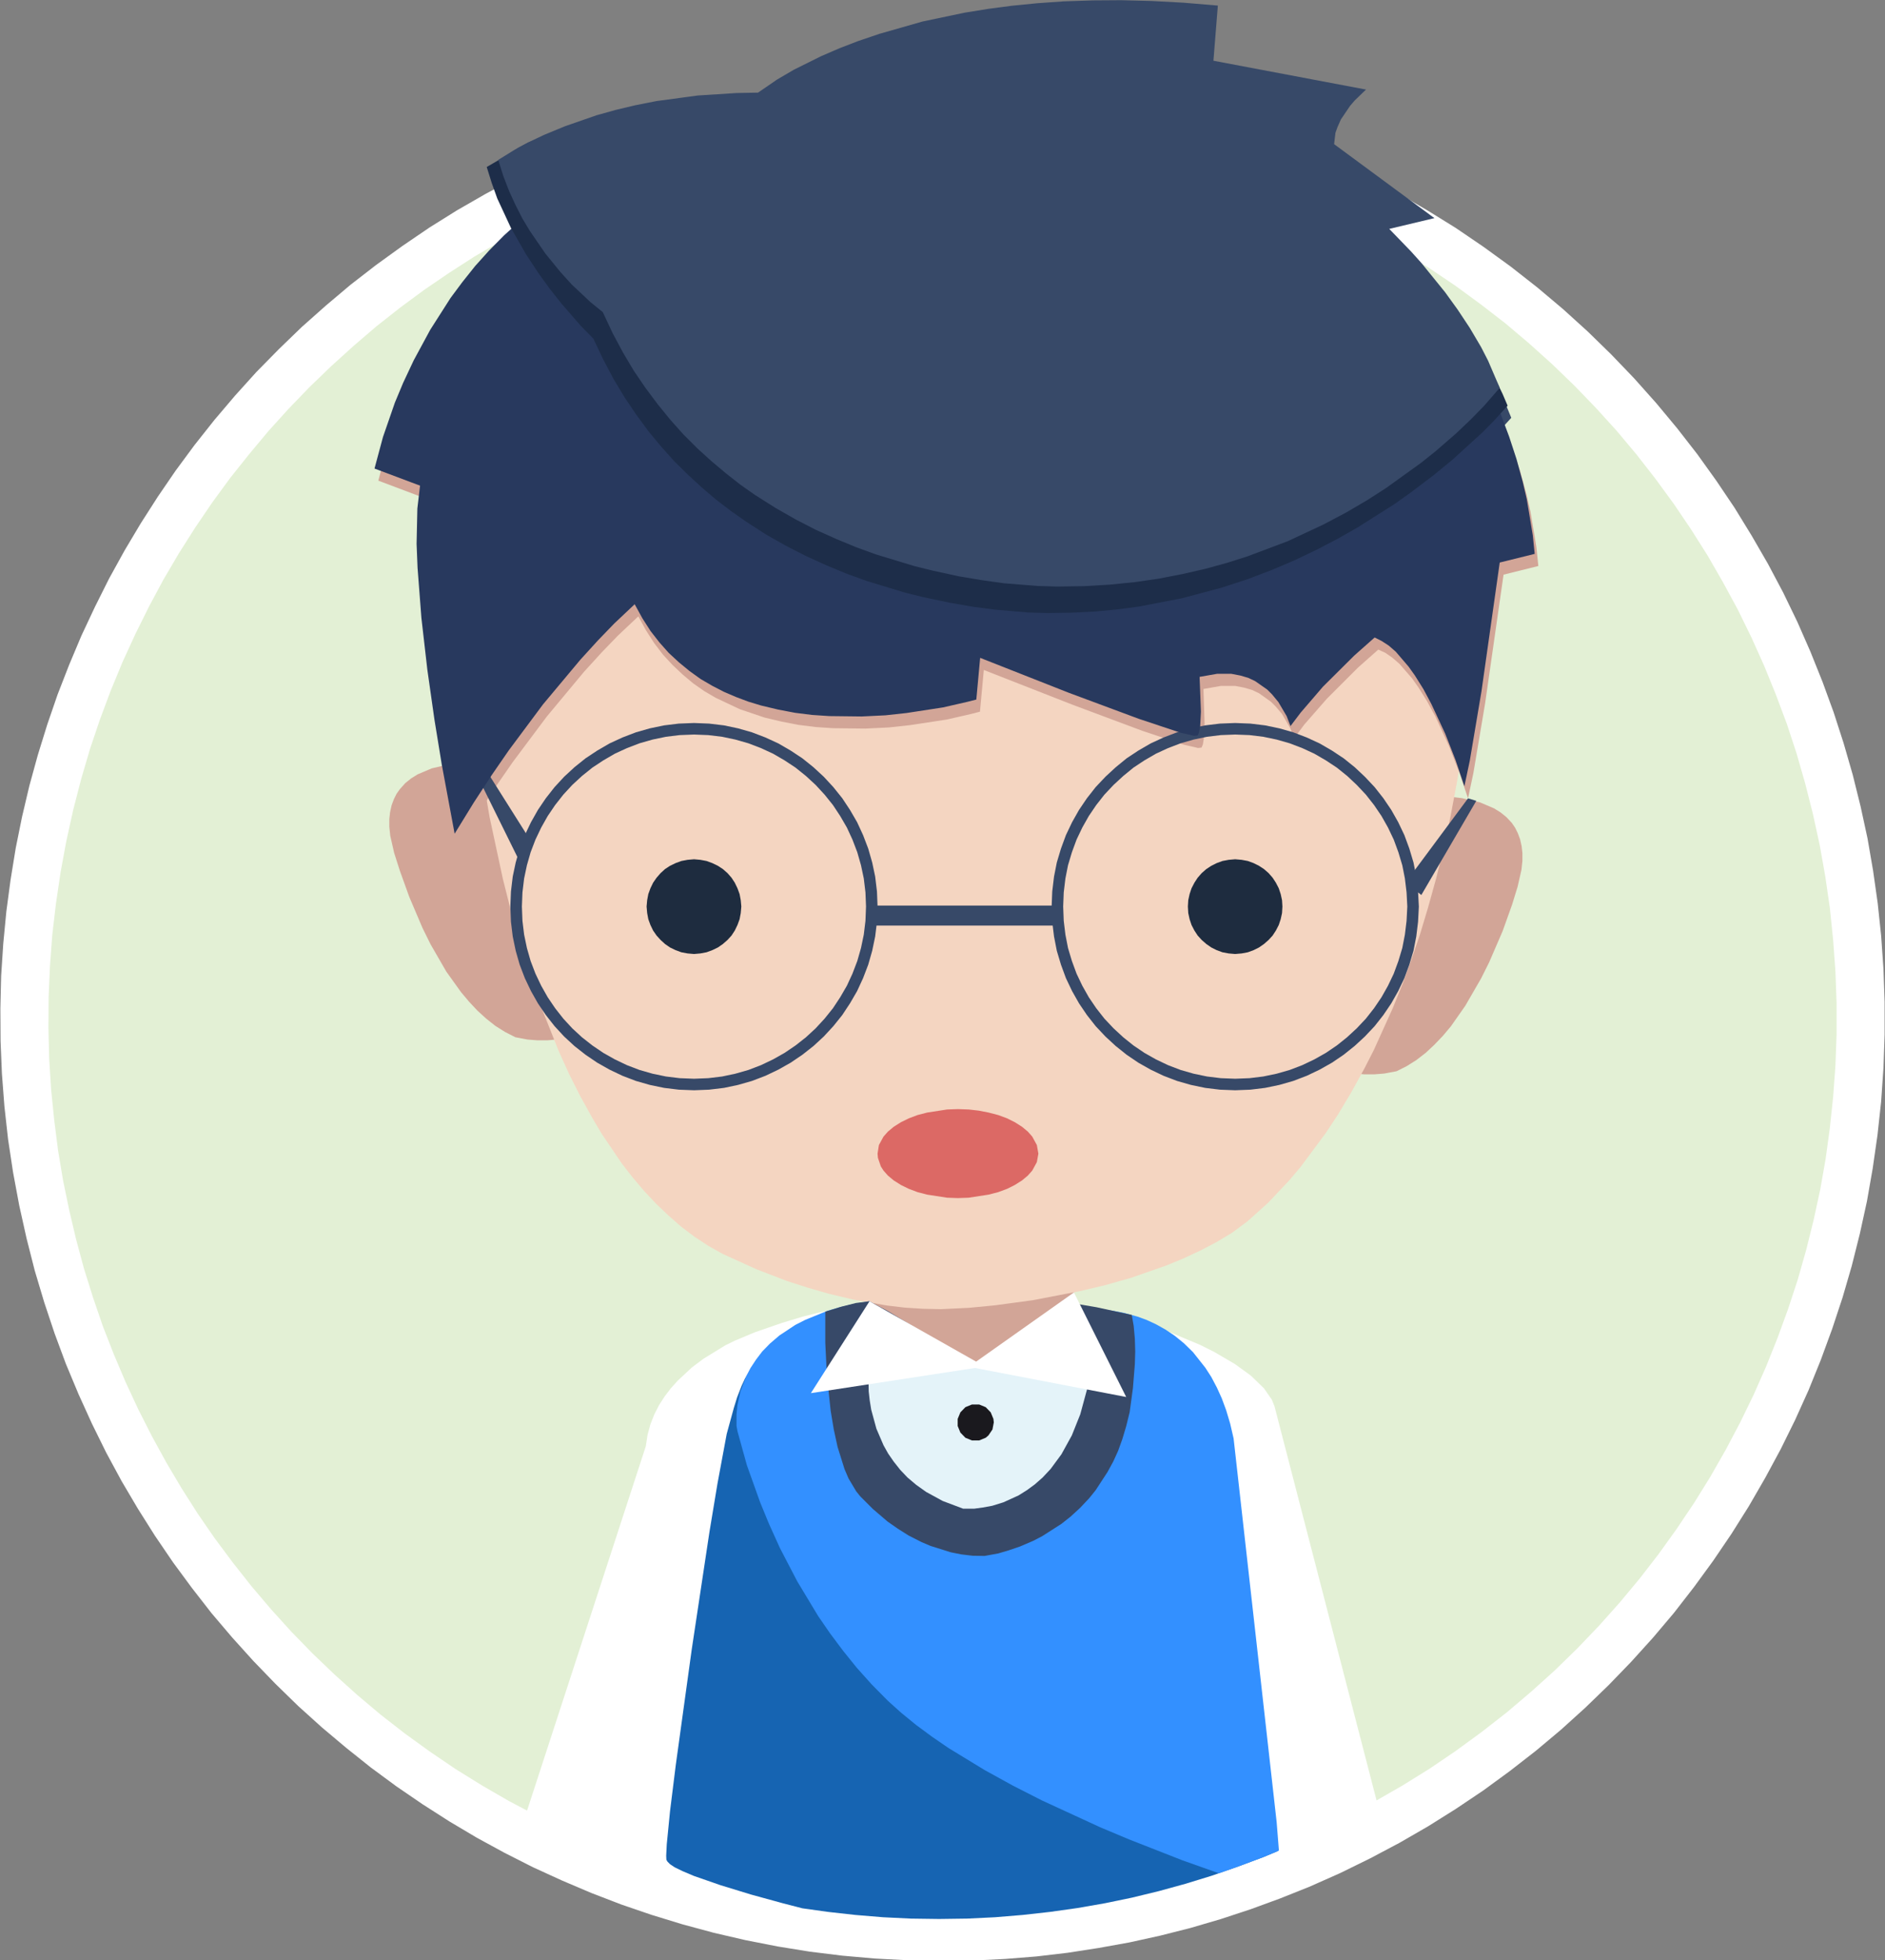 <svg xmlns="http://www.w3.org/2000/svg" width="981" height="1020"><rect width="100%" height="100%" fill="#808080" stroke="none"/><defs><clipPath id="a"><path d="m947.2 540-.3 14.6-.6 14.5-1.2 14.5-1.6 14.3-2 14.3-2.5 14.2-3 14.1-3.3 13.9-3.8 13.8-4.2 13.7-4.7 13.6-5 13.3-5.5 13.2-5.9 13.1-6.3 12.9-6.7 12.6-7.1 12.5-7.5 12.2-7.8 12-8.3 11.9-8.7 11.5-9 11.2-9.4 11.1-9.7 10.7-10.2 10.5-10.5 10.2-10.8 9.8-11 9.3-11.2 9.1-11.6 8.6-11.8 8.3-12 7.9-12.2 7.4-12.5 7.1-12.7 6.7-12.8 6.3-13.1 5.9-13.2 5.5-13.4 5-13.5 4.7-13.7 4.2-13.8 3.8-14 3.4-14 2.9-14.3 2.5-14.2 2-14.3 1.6-14.5 1.2-14.5.7-14.6.2-14.6-.2-14.5-.7-14.5-1.2-14.3-1.6-14.3-2-14.2-2.5-14.1-2.9-13.9-3.4-13.8-3.8-13.7-4.2-13.6-4.7-13.3-5-13.2-5.5-13.1-5.9-12.9-6.3-12.6-6.7-12.5-7.1-12.2-7.4-12-7.9-11.9-8.3-11.5-8.6-11.2-9.1-11.1-9.3-10.7-9.8-10.5-10.2-10.2-10.5-9.8-10.7-9.3-11.1-9.1-11.2-8.6-11.5-8.3-11.9-7.9-12-7.4-12.2-7.1-12.5-6.7-12.6-6.3-12.9-5.9-13.1-5.5-13.2-5-13.3-4.7-13.6-4.2-13.7-3.8-13.8-3.4-13.9-2.9-14.1-2.5-14.2-2-14.3-1.6-14.3-1.2-14.5-.7-14.5-.2-14.6.2-14.6.7-14.5 1.2-14.4 1.6-14.4 2-14.2 2.5-14.3 2.9-14 3.4-14 3.8-13.8 4.2-13.7 4.7-13.5 5-13.4 5.5-13.2 5.9-13.1 6.3-12.8 6.7-12.7 7.1-12.5 7.4-12.2 7.9-12 8.3-11.8 8.6-11.6 9.1-11.2 9.3-11 9.8-10.8 10.2-10.5 10.5-10.2 10.7-9.7 11.1-9.4 11.2-9 11.5-8.7 11.9-8.3 12-7.8 12.2-7.5 12.5-7.1 12.6-6.7 12.9-6.3 13.1-5.9 13.2-5.5 13.3-5 13.6-4.7 13.7-4.2 13.8-3.8 13.9-3.3 14.1-3 14.2-2.5 14.3-2 14.3-1.6 14.5-1.2 14.5-.6 14.6-.3 14.6.3 14.5.6 14.5 1.2 14.3 1.6 14.2 2 14.3 2.5 14 3 14 3.3 13.8 3.8 13.7 4.2 13.5 4.7 13.4 5 13.2 5.5 13.1 5.9 12.8 6.3 12.7 6.7 12.5 7.1 12.2 7.5 12 7.8 11.8 8.3 11.6 8.7 11.2 9 11 9.4 10.8 9.7 10.5 10.2 10.2 10.5 9.7 10.8 9.4 11 9 11.2 8.7 11.6 8.3 11.8 7.8 12 7.5 12.2 7.1 12.5 6.7 12.7 6.3 12.8 5.9 13.1 5.5 13.2 5 13.4 4.7 13.5 4.2 13.7 3.8 13.8 3.3 14 3 14 2.5 14.3 2 14.2 1.6 14.4 1.2 14.4.6 14.5z"/></clipPath></defs><path fill="#e3f0d5" d="m968.2 530-.2 15.2-.7 15.1-1.2 15-1.7 15-2.1 14.9-2.6 14.8-3.1 14.6-3.5 14.6-3.9 14.4-4.4 14.2-4.9 14.2-5.2 13.9-5.7 13.8-6.2 13.6-6.6 13.4-6.9 13.2-7.4 13-7.8 12.7-8.2 12.5-8.7 12.4-9 12-9.4 11.7-9.7 11.5-10.2 11.2-10.6 10.9-11 10.6-11.2 10.2-11.5 9.8-11.7 9.4-12 9-12.3 8.6-12.6 8.3-12.7 7.8-13 7.3-13.2 7-13.4 6.6-13.6 6.1-13.8 5.7-13.9 5.3-14.1 4.8-14.3 4.4-14.4 4-14.5 3.5-14.7 3-14.8 2.6-14.9 2.2-14.9 1.6-15.1 1.2-15.1.8-15.2.2-15.3-.2-15.1-.8-15-1.2-15-1.6-14.8-2.2-14.8-2.6-14.7-3-14.5-3.5-14.4-4-14.3-4.4-14.1-4.8-14-5.3-13.7-5.7-13.6-6.1-13.5-6.6-13.2-7-12.9-7.3-12.8-7.8-12.5-8.3-12.3-8.6-12-9-11.8-9.4-11.5-9.8-11.2-10.2-10.9-10.6-10.6-10.9-10.2-11.2-9.8-11.5-9.4-11.7-9-12-8.6-12.4-8.2-12.5-7.8-12.7-7.4-13-7-13.2-6.6-13.4-6.1-13.6-5.7-13.8-5.3-13.9-4.8-14.2-4.4-14.2-4-14.4-3.5-14.6-3-14.6-2.6-14.8-2.1-14.9-1.7-15-1.2-15-.7-15.1-.3-15.2.3-15.3.7-15.1 1.2-15 1.7-15 2.1-14.9 2.6-14.8 3-14.6 3.5-14.6 4-14.4 4.4-14.2 4.8-14.2 5.3-13.9 5.7-13.8 6.1-13.6 6.6-13.4 7-13.2 7.4-13 7.8-12.7 8.2-12.5 8.6-12.4 9-12 9.4-11.7 9.8-11.5 10.2-11.2 10.6-10.9 10.9-10.6 11.2-10.2 11.5-9.8 11.8-9.4 12-9 12.3-8.6 12.5-8.3 12.8-7.8 12.9-7.3 13.2-7 13.5-6.6 13.6-6.1 13.7-5.7 14-5.3 14.1-4.8 14.3-4.4 14.4-4 14.5-3.5 14.7-3 14.8-2.6 14.8-2.2 15-1.6 15-1.2 15.1-.8 15.3-.2 15.2.2 15.1.8 15.1 1.2 14.9 1.6 14.9 2.2 14.8 2.6 14.7 3 14.5 3.5 14.4 4 14.3 4.4 14.1 4.8 13.9 5.3 13.8 5.7 13.6 6.1 13.4 6.6 13.2 7 13 7.3 12.7 7.8 12.6 8.3 12.3 8.6 12 9 11.7 9.4 11.5 9.8 11.2 10.2 11 10.6 10.6 10.9 10.2 11.2 9.7 11.5 9.4 11.7 9 12 8.7 12.4 8.2 12.5 7.8 12.7 7.4 13 7 13.2 6.5 13.4 6.2 13.6 5.7 13.8 5.2 13.9 4.9 14.2 4.4 14.2 3.9 14.4 3.5 14.6 3.1 14.6 2.6 14.8 2.1 14.9 1.7 15 1.2 15 .7 15.1z"/><path fill="#fff" d="m490.4 1020.3-17.6-.3-17.3-.9-17.1-1.5-17-2.1-16.7-2.7-16.8-3.3-16.4-3.8-16.3-4.4-16-4.9-15.8-5.4-15.6-6-15.3-6.5-15.1-6.9-14.8-7.5-14.5-7.9-14.3-8.5-13.9-8.9-13.6-9.3-13.3-9.8-12.9-10.3-12.6-10.6-12.3-11.1-11.8-11.5-11.5-11.9-11.1-12.3-10.7-12.6-10.2-13.1-9.8-13.3-9.4-13.8-8.9-14.1-8.5-14.4-8-14.8-7.4-15-7-15.4-6.6-15.8-5.9-15.9-5.4-16.2-4.9-16.4-4.3-16.9-3.8-17.1L6.8 610l-2.6-17.2-1.9-17.1-1.3-17-.7-17-.1-17 .4-16.9L1.7 491l1.6-16.7 2.2-16.5 2.7-16.6 3.3-16.3 3.8-16.1 4.4-16 4.9-15.8 5.4-15.7 6-15.4 6.4-15.2 7-14.9 7.4-14.8 8-14.5 8.4-14.1 8.9-13.9 9.3-13.6 9.9-13.4 10.3-13 10.7-12.6 11.1-12.3 11.7-11.9 12-11.6 12.5-11.1 12.8-10.8 13.3-10.3 13.7-9.9 14.1-9.6 14.4-9 14.8-8.5 15.2-8.1 15.6-7.6 16-7.1 16.3-6.5 16.4-5.9 16.5-5.3 16.5-4.7 16.7-4.1 16.9-3.5 16.8-2.9 16.9-2.3 16.9-1.8 17-1.1 17-.5h16.9l17 .7 16.8 1.2 16.9 1.8 16.8 2.4 16.6 2.9 16.6 3.6 16.4 4.1 16.4 4.7 16.2 5.2 16 5.8 15.8 6.4 15.6 7 15.5 7.5 15.1 8 14.9 8.7 14.7 9.1 14.4 9.8 14.2 10.3 13.9 10.9 13.3 11.2 12.8 11.6 12.3 12 11.9 12.4 11.5 12.9 10.9 13.1 10.5 13.5 9.9 13.8 9.5 14.1 8.9 14.5 8.5 14.7 7.9 14.9 7.4 15.3 6.8 15.5 6.3 15.7 5.8 15.9 5.2 16.1 4.7 16.3 4.1 16.5 3.6 16.6 2.9 16.8 2.4 16.9 1.8 17 1.2 17.2.6 17.1v17.2l-.6 17.3-1.2 17.4-1.9 17.5-2.5 17.4-3 17.1-3.7 16.9-4.2 16.7-4.8 16.5-5.4 16.3-5.9 16.1-6.4 15.8-7 15.5-7.5 15.2-8.1 15-8.5 14.7-9 14.3-9.5 14-10 13.7-10.4 13.4-10.9 12.9-11.4 12.6-11.8 12.2-12.2 11.8-12.6 11.4-13 10.9-13.5 10.5-13.8 10.1-14.3 9.6-14.5 9.1-14.9 8.6L713 967l-15.7 7.7-16 7.1-15.3 6.1-15.3 5.6-15.5 5.1-15.7 4.6-15.8 4-15.9 3.5-16.1 2.9-16.1 2.5-16.2 1.9-16.3 1.3-16.3.8zm0-955.7-16.7.3-16.4.9-16.3 1.5-16 1.9-16 2.6-15.8 3.1-15.7 3.6-15.4 4.2-15.2 4.6-14.9 5.2-14.9 5.6-14.5 6.2-14.3 6.6-14.1 7.1-13.7 7.5-13.6 8-13.2 8.5-12.9 8.8-12.6 9.3-12.3 9.7L184 180l-11.6 10.5-11.3 10.9-10.9 11.3-10.5 11.6-10.1 12.1-9.8 12.3-9.3 12.7-8.9 13.1-8.5 13.4-8 13.6-7.5 14-7.1 14.3-6.7 14.6-6.2 15-5.6 15-5.2 15.4-4.6 15.7-4.1 15.9-3.6 16.3-3 16.3-2.4 16.3-1.9 16.2-1.2 16.2-.7 16.1-.1 16.2.4 16 1 15.9 1.6 15.8 2 15.8 2.6 15.6 3.2 15.5 3.6 15.3 4.1 15.2 4.7 15 5.1 14.9 5.7 14.6 6.1 14.4 6.6 14.2 7.1 14 7.5 13.7 8 13.5 8.4 13.2 8.9 12.9 9.4 12.6 9.7 12.3 10.2 12 10.6 11.7 11 11.3 11.5 11L186 882l12.1 10.2 12.6 9.8 13 9.4 13.4 9.1 13.7 8.5 14 8.1 14.4 7.6 14.8 7.2 15.3 6.8 15.4 6.2 15.6 5.6 15.6 5.1 15.7 4.4 15.9 3.9 15.9 3.3 16 2.8 16.1 2.2 16 1.6 16.1 1 16.2.6 16-.1 16.1-.6 16-1.2 16-1.7 15.9-2.2 15.8-2.8 15.8-3.4 15.6-3.9 15.5-4.4 15.3-5 15.2-5.5 15-6.1 14.8-6.6 14.7-7.1 14.4-7.7L730 929l14-8.7 13.7-9.3 13.4-9.8 13.2-10.3 12.6-10.7 12.2-11 11.7-11.4 11.2-11.7 10.9-12.2 10.4-12.5 9.9-12.8 9.4-13.1 9-13.4 8.5-13.7 8-14 7.5-14.2 7-14.4 6.5-14.7 6-15 5.5-15.1 5-15.2 4.4-15.5 3.9-15.7 3.4-15.7 2.8-15.9 2.2-16.1 1.7-16.1 1.2-16.3.6-16.3v-16.3l-.6-16.4L954 489l-1.7-16.6-2.4-16.5-2.9-16.3-3.5-16-4-15.8-4.5-15.7-5.1-15.5-5.7-15.2-6.1-15-6.6-14.7-7.1-14.5-7.7-14.2-8-13.9-8.6-13.6-9-13.3-9.5-13-9.9-12.7-10.3-12.3-10.8-11.9-11.2-11.6-11.6-11.2-12-10.8-12.3-10.4-12.8-9.9-13.1-9.6-13.5-9.1-13.8-8.7-14.2-8.1-14.5-7.7-14.9-7.3-15.2-6.7-14.4-5.8-14.6-5.4-14.7-4.8-14.9-4.3-15-3.8-15.1-3.3-15.2-2.8-15.3-2.3-15.4-1.8-15.5-1.3-15.5-.7z"/><g clip-path="url(#a)"><path fill="#d2a597" d="m250.4 396.9-6.5-.1-4.7.2-5 .6-9.5 2.2-7.3 3.1-3.4 2.1-3.1 2.5-2.7 3-1.8 2.5-1.4 2.8-1.2 3.2-.8 3.6-.4 3.6v4l.5 4.7 2 8.8 3 9.4 4.9 13.6 6.9 16.2 4.2 8.5 8.2 14.2 7.6 10.6 4.2 5 4.3 4.6 4.6 4.2 4.8 3.8 5.1 3.2 5.3 2.7 6.3 1.2 5 .4h5.5l6.8-.6.8-.4.6-.7.5-1.3.3-2.1-.1-2.8-1.1-8.4-1.6-7.4-4.9-18.2-10-31.4-7.3-21.1zM744.5 414.6l6.5-.1 4.7.2 5.1.6 9.4 2.2 7.3 3.1 3.4 2.1 3.1 2.5 2.8 3 1.7 2.5 1.4 2.8 1.2 3.2.8 3.6.4 3.6v4.1l-.5 4.6-2 8.8-2.9 9.4-4.9 13.7-7 16.2-4.2 8.4-8.2 14.2-7.5 10.7-4.2 5-4.4 4.6-4.5 4.2-4.9 3.8-5.1 3.2-5.2 2.6-6.4 1.2-5 .4h-5.5l-6.7-.6-.9-.3-.6-.8-.5-1.3-.2-2.1v-2.8l1.2-8.4 1.5-7.3 4.9-18.2 10.1-31.4 7.3-21.2zM451.2 656.9l2 41.3 61.3 44.4 41.8-13.8 3.9-83.7z"/><path fill="#f4d5c1" d="m246.2 366.7 4 31.6 4.6 26.9 6.9 32.1 4.4 17.5 6.9 23.7 8.2 24.4 9.6 24.1 5.4 11.9 5.8 11.5 6.2 11.2 4.9 8.3 10.5 15.5 5.6 7.2 6 7.1 6.2 6.6 6.4 6.1 6.6 5.8 7 5.3 7.3 4.8 7.5 4.2 17.4 7.9 16.1 6.2 10.6 3.4 11.1 3.2 12.6 3 17.6 3.1 9.3 1.1 9.4.6 9.4.2 14.6-.7 13.5-1.3 19.9-2.7 24.4-4.7 13.1-3.1 13.7-3.9 18-6.3 9-3.7 8.8-4.1 8.4-4.4 8-4.8 8.1-6 10.9-9.8 11.2-11.9 5.7-6.8 13-17.5 6.4-9.7 6.7-11.2 7-12.7 4.9-9.6 9.9-21.9 5-12.4 4.5-12.3 4.5-13.2 4.3-14.3 4.3-15.5 3.7-15.2 3.6-16.3 3.3-17.5 3.1-18.7-8-16.3-9.6-16.8-6.1-9.4-7.2-10-5.1-6.6-11.4-13.1-6.2-6.2-6.6-5.8-6.9-5.5-11-7.3-11.7-5.8-6-2.3-6.3-1.8-6.4-1.3-6.7-.8-1.7 4.8-2.2 3.7-4.2 5.2-3.3 3.2-3.4 2.9-4.5 3.1-5.5 3.3-5.7 2.9-7 3-8.4 2.9-8.5 2.5-10.1 2.3-11.9 2.1-11.9 1.5-13.8 1.2-15.9.7-43.5 15.8-21.3-15.8-46-13.8-16.1-12.6-12.4-8.5-6.6-4-6.7-3.7-6.3-2.9-4.3-1.6-3.8-1-3.4-.5H355l-2.2.4-1.9.8-1.7 1.1-1.3 1.5-1.1 2-.8 2.6-.4 3.4-12 2.2-5.2.5-3.2-.1-.4-.3.1-.4.6-.6 5.4-2.9-25 20.2-15.2 13.3-16.1 14.9-15.4 15.8-7 8z"/><path fill="#d2a597" d="m764 415.4-4.6-13.6L754 388l-7.1-15.4-4.2-7.7-4.5-7.2-3.3-4.7-6.6-7.6-3.7-3.2-3.6-2.5-3.7-1.7-10.6 9.4-16.2 16.2-11.7 13.4-5.3 7.1-2-5.2-4.3-7.4-3.3-3.9-2.5-2.5-6.2-4.4-3.6-1.7-4.1-1.2-4.7-.9h-7.4l-9.1 1.6.6 18-.4 7.8-.5 3.1-.7 1.6-1.8.2-7.3-1.7-21.6-7.2-36.4-13.6-46.2-18.1-2 21.7-4.6 1.2-12.7 2.9-19 2.9-11 1.2-12.3.6-16.9-.2-8.9-.6-8.9-1.1-8.8-1.7-8.9-2.1-13-4.4-12.5-5.9-6-3.5-5.7-4-5.5-4.6-5.3-5-4.9-5.3-4.6-6-4.3-6.7-4-7.3-10.6 10-8.5 8.8-9.2 10.1-19.3 23.2-17.8 23.8-9 13-9.4 14.4-9.9 16.1-6.6-36-3.8-23.3-3.7-26-3.2-27-2-26.1-.5-12.4.4-18.4 1.4-11.9-23.6-8.9 4.3-16.4 6.3-17.9 4.3-10.3 5.4-11.7 8.6-15.9 10.6-16.6 6.1-8.2 6.8-8.4 7.1-8 7.8-7.9 8.5-7.7 2-3.2.9-2.6.6-3.9-.5-4.7-1-2.6-1.5-2.9-1.9-2.6-2.7-2.9-3.8-3.1-.3-.9.6-2.6 1.1-1.6 2.3-2.2 3.1-2.1 5.2-2.7 6.1-2.5 9-2.9 10.2-2.8 13.8-3 15.3-2.8 19.7-3 21.3-2.6 26.5-2.8 9.7-5.5 17.2-8.5 11.7-5.1 12.8-4.9 15-5.2 10.4-3.1 23.4-5.9 12.3-2.5 13-2.1 13.7-1.7 21-1.4 11-.3 22.7.6 11.6.9 11.8 1.4 12.2 1.9 2 25.6 23.7 2.1 13.4 2 13.1 2.6 6 1.7 4.9 1.9 3.1 1.5 3.8 3-6.7 20.7 29.3 10.4 16.8 5.3-27.6 15.8 13 14.5 13.6 17.1 7.5 10.3 13.6 20.7 10.8 18.9 5.1 10 4.8 10.5 4.7 11 4.2 11.2 3.8 11.6 3.3 12 2.1 9.1 3.1 18.6 1 9.7-18.1 4.5-9.6 67-6.1 36.2z"/><path fill="#374968" d="m786.5 217.4-7 7.7-6 6-15.8 14.5-9.9 8.1-11.9 9-8.3 5.9-19.1 12.1-10.1 5.8-11 5.7-11.7 5.6-11.9 5.1-12.7 4.8-13.4 4.4-20.7 5.5-22.3 4.3-11.3 1.5-11.7 1.1-12.1.6-12.5.2-10.2-.3-17.3-1.5-11.5-1.5-12-2-13.8-3-9.3-2.3-20.1-6.1-10.2-3.7-10.4-4.3-10.7-4.8-10.5-5.4-10.5-6-10.6-6.8-7.7-5.3-7.5-5.9-7.5-6.3-7.4-6.8-7-7-6.9-7.6-6.6-8.1-6.5-8.7-6-8.9-5.7-9.5-5.4-10.1-5.1-10.9-6.4-6.6-10.1-11.5-6.1-7.7-6-8.3-6.4-9.7-7.8-13.8-3.8-7.6-3.3-7.7-3-8-2.6-8.4 7.5-4.3 6.6-3.1 7.7-3.2 10.5-3.5 7.4-2.2 18.8-4.2 10.1-1.6 11.5-1.5 12.9-1.1 12.9-.6 14.4-.1 16 .4 9.9-6.8 8.8-5.1 14.2-7 9.5-4.1 9.6-3.8 11.2-3.8 22.4-6.4 21.9-4.5 12.4-2.1 12.2-1.6 13-1.3 14.1-.9 15.1-.6 14.7-.1 15.7.4 16.7.9 17.9 1.5-2.3 28.8 66.3 16.5-4.9 24.7 36.4 2.6-10.8 43.7 11.3 7.9 11.7 9.2 13.4 12.1 6.9 7 11 12.9 7.8 11.1 3.4 5.9 3 6z"/><path fill="#374968" d="m782.5 208.1-8.1 9.2-6.9 7.1-8 7.6-10.5 9.1-7.5 6-18.1 13.1-9.9 6.3-10.8 6.4-12 6.3-18.6 8.6-20.9 8-10.8 3.4-11.2 3.1-11.9 2.7-12.4 2.4-12.4 1.8-12.9 1.3-13.5.8-14.1.2-10.2-.3-17.3-1.5-11.5-1.5-12-2-13.8-3-9.3-2.3-20.1-6.1-10.2-3.7-10.4-4.3-10.7-4.8-10.5-5.4-10.5-6-10.6-6.7-7.6-5.4-7.6-5.9-7.5-6.3-7.4-6.8-7-7-6.9-7.6-6.6-8.1-6.5-8.7-6-8.9-5.7-9.5-5.4-10.1-5.1-10.9-6.3-5.1-9.7-9.2-6-6.5-7.9-9.7-8.1-11.8-3.8-6.5-3.7-7.1-3.3-7.3-3-7.7-2.5-8.3 8.3-5.2 7.2-3.9 8.2-3.9 10.9-4.5 16.4-5.7 10-2.8 10.1-2.4 11.1-2.2 21.6-2.9 20.2-1.3 11.1-.2 9.9-6.8 8.8-5.1 14.2-7.1 9.5-4.1 9.6-3.7 11.2-3.8 22.4-6.4 21.9-4.6 12.4-2 12.2-1.6 13-1.3 14.1-1 15.1-.5 14.7-.2 15.7.4 16.8 1 17.8 1.5-2.3 28.7 66.4 16.6-5 24.6 45.3 13.8-15.2 32.5 11.4 11.8 5.3 5.9 12.4 15.3 6.5 9 6.3 9.4 5.9 10.1 3.7 7z"/><path fill="#fff" d="m392.9 693.2-10.5 4.4-4.9 2.4-11.4 7-6 4.5-7.4 6.9-3.6 4-3.2 4.2-2.9 4.5-2.5 4.9-2 5.1-1.5 5.5-.9 5.9-64.6 198.2 7 5.2 5.9 3.9 6.8 4.1 8.8 4.7 13.1 6 7.9 3 16.6 5.4 9.5 2.3 12.4 2.7 28.6 4.9 15 2.1 15.9 1.8 17.1 1.4 17 1 17.8.4h18.8l13.9-.4 29-2 15.1-1.6 14.9-1.9 15.1-2.5 15.5-2.9 15.7-3.5 15.5-3.9 15.7-4.5 15.9-5.1 16.1-5.7 7.7-3.2 8.1-4 15.6-9.1 13.8-9-54-208.5-1.4-3.5-4.1-5.9-6.8-6.6-8.4-6.1-10.8-6.3-7.2-3.6-16-6.7-10.1-3.6-22.2-6.8-13.6-3.5-56.1 33-57.5-31.2-2.5-.7-6.7.1-12.6 2.3-9.6 2.4-10.6 3.2z"/><path fill="#1664b2" d="m566.3 682.4 6.9.1 5.4.6 5.7 1 6.9 1.9 4.5 1.7 4.8 2.2 5.1 2.8 4.8 3.2 4.7 3.9 4.9 4.7 3.2 3.8 3.2 4.3 3 4.9 3 5.5 2.5 5.5 2.3 6.2 2.1 6.9 1.8 7.8 26.3 236.4-25.6 7.1-15.5 3.9-24.1 5.4-14.2 2.3-22.4 1.5-18.7.7-43.9.7-7.8-.5-23.5-2.8-23.3-3.6-7.4-1.5-33.7-8.7-16.4-4.5-16-4.9-13.8-4.8-5.9-2.5-4.1-2-2.4-1.6-1.3-1.3-.6-1-.1-2.1.3-6 1.7-17.2 3-24.1 8.3-60.1 9.2-61 4.2-25.3 4.8-25.8 3.7-13.5 1.7-5.5 2.3-5.9 1.8-3.9 2.4-3.9 2.9-4 3.3-3.7 4.1-3.7 5.1-3.8 8.4-4.9 11.4-4.8 5.9-2 14.6-3.7 8.9-1.7 58 34.8Z"/><path fill="#3390ff" d="M567.2 681.5h7l5.3.6 5.7 1.1 6.9 1.9 4.6 1.7 4.8 2.2 5 2.8 4.8 3.2 4.8 3.9 4.8 4.7 6.4 8.1 3.1 4.8 2.9 5.5 2.5 5.5 2.3 6.2 2.1 7 1.8 7.8 22.4 199.6 3 37.7-19-6.1-33-11.7-27.8-10.9-15-6.3-30.4-14-15.1-7.7-14.7-8.1-18.7-11.4-8.6-5.9-8.4-6.2-7.7-6.3-6.9-6.2-8.4-8.5-7.8-8.7-7.1-8.8-6.8-9.1-6.2-9-10.9-18.1-9-17.3-5.7-12.6-4.6-11.2-6.9-19.3-4.9-17.7-.5-2.8v-6.1l.5-4.7 1.5-7 3.1-8.1 2.2-4.2 2.9-4.4 3.2-4.2 4-4.1 4.9-4.2 8.3-5.5 5.1-2.6 11.5-4.7 6.5-1.9 7.3-1.7 8.2-1.4 61.1 37.8Z"/><path fill="#374968" d="M429.5 682.5v16.2l.8 16.5 2 18.9 1.6 9.6 2 9.2 3.6 11.5 2.1 4.9 4 6.7 2.1 2.6 6.6 6.6 7.6 6.5 5.3 3.7 5.7 3.6 6.7 3.4 4.7 2 10.5 3.3 5.5 1.1 5.9.7 6.2.1 7.1-1.3 5.4-1.6 5.9-2 7-3 4.6-2.4 10-6.4 4.8-3.8 4.9-4.5 4.8-5.1 3.3-4.1 6.2-9.5 3-5.5 2.5-5.5 2.2-6.1 2-6.7 1.8-7.3 1.7-12.5 1-12.4.2-6.7-.2-6.7-.6-6.6-1-5.7-18.3-4-13-2.2-3.5 1.9-7.4 4.8-39.7 26.9-21.3-14.5-12-7.8-11.7-7.1-9.7-5.1-7 .9-7.5 1.9z"/><path fill="#e4f3f9" d="m452 718 .1 6 .5 4.5.8 5 2.7 9.9 3.7 8.6 2.4 4.3 2.9 4.2 3.4 4.3 3.8 4 4.5 3.8 5.2 3.7 8.6 4.7 10.6 4h5.9l4.4-.6 4.9-.9 5.8-1.8 7.9-3.6 4.3-2.7 4.1-3 4.1-3.6 4.2-4.5 5.6-7.6 5.4-9.8 4.4-11 3.8-14-54.9-11.8Z"/><path fill="#fff" d="m452.5 677.1 55.5 31.4 50.9-36 27.2 54.4-78.7-15.1-85.4 13.1z"/><path fill="#1a191e" d="m517.2 740.1-.7 3.7-2.1 3.1-1.4 1.2-3.4 1.4h-3.8l-3.4-1.4-2.6-2.7-1.4-3.4v-3.7l1.4-3.4 2.6-2.7 3.4-1.4h3.8l3.4 1.4 2.6 2.7 1.4 3.4z"/><path fill="#dc6965" d="m540.4 600.3-.8 4.4-2.4 4.4-2.3 2.6-3 2.5-3.8 2.4-4 2-4.6 1.7-5 1.3-10.4 1.6-5.6.2-5.6-.2-10.4-1.6-5-1.3-4.5-1.7-4.1-2-3.8-2.4-3-2.5-2.3-2.6-1.4-2.2-1.5-4.4-.2-2.2.7-4.5 2.4-4.4 2.3-2.6 3-2.5 3.8-2.4 4.1-2 4.5-1.7 5-1.3 10.4-1.6 5.6-.2 5.6.2 5.3.6 5.1 1 5 1.3 4.6 1.7 4 2 3.8 2.4 3 2.5 2.3 2.6 2.4 4.4z"/><path fill="#1e2c3f" d="m385.8 471.7-.3 3.4-.6 3.2-1.1 3-1.4 2.9-1.7 2.6-2.1 2.3-2.4 2.1-2.6 1.8-2.9 1.4-3 1.1-3.2.6-3.3.3-3.4-.3-3.2-.6-3-1.1-2.9-1.4-2.6-1.8-2.3-2.1-2.1-2.3-1.8-2.6-1.4-2.9-1.1-3-.6-3.2-.3-3.4.3-3.3.6-3.2 1.1-3 1.4-2.9 1.8-2.6 2.1-2.4 2.3-2.1 2.6-1.7 2.9-1.4 3-1.1 3.2-.6 3.4-.3 3.3.3 3.2.6 3 1.1 2.9 1.4 2.6 1.7 2.4 2.1 2.1 2.4 1.7 2.6 1.4 2.9 1.1 3 .6 3.2zM667.4 471.7l-.2 3.4-.7 3.2-1 3-1.5 2.9-1.7 2.6-2.1 2.3-2.4 2.1-2.6 1.8-2.8 1.4-3 1.1-3.2.6-3.4.3-3.4-.3-3.2-.6-3-1.1-2.8-1.4-2.6-1.8-2.4-2.1-2.1-2.3-1.7-2.6-1.5-2.9-1-3-.7-3.2-.2-3.4.2-3.3.7-3.2 1-3 1.5-2.9 1.7-2.6 2.1-2.4 2.4-2.1 2.6-1.7 2.8-1.4 3-1.1 3.2-.6 3.4-.3 3.4.3 3.2.6 3 1.1 2.8 1.4 2.6 1.7 2.4 2.1 2.1 2.4 1.7 2.6 1.5 2.9 1 3 .7 3.2z"/><path fill="none" stroke="#374968" stroke-width="6" d="m453.7 471.7-.3 7.7-.9 7.4-1.5 7.2-2 7-2.6 6.8-3 6.5-3.6 6.2-3.9 5.9-4.5 5.6-4.8 5.2-5.2 4.8-5.6 4.4-5.9 4-6.2 3.5-6.5 3.1-6.8 2.6-7 2-7.1 1.5-7.5.9-7.6.3-7.7-.3-7.4-.9-7.2-1.5-7-2-6.8-2.6-6.5-3.1-6.2-3.5-5.9-4-5.6-4.4-5.2-4.8-4.8-5.2-4.4-5.6-4-5.9-3.5-6.2-3.1-6.5-2.6-6.8-2-7-1.5-7.2-.9-7.4-.3-7.7.3-7.6.9-7.5 1.5-7.1 2-7 2.6-6.8 3.1-6.5 3.5-6.2 4-5.9 4.4-5.6 4.8-5.2 5.2-4.8 5.6-4.5 5.9-3.9 6.2-3.6 6.5-3 6.8-2.6 7-2 7.2-1.5 7.4-.9 7.7-.3 7.6.3 7.5.9 7.1 1.5 7 2 6.8 2.6 6.5 3 6.2 3.6 5.9 3.9 5.6 4.5 5.2 4.8 4.8 5.2 4.5 5.6 3.9 5.9 3.6 6.2 3 6.5 2.6 6.8 2 7 1.5 7.1.9 7.5zM735.4 471.7l-.4 7.7-.9 7.4-1.4 7.2-2.1 7-2.5 6.8-3.1 6.5-3.5 6.2-4 5.9-4.4 5.6-4.9 5.2-5.2 4.8-5.5 4.4-5.9 4-6.2 3.5-6.5 3.1-6.8 2.6-7 2-7.2 1.5-7.4.9-7.7.3-7.7-.3-7.4-.9-7.2-1.5-7-2-6.8-2.6-6.5-3.1-6.2-3.5-5.9-4-5.5-4.4-5.2-4.8-4.9-5.2-4.4-5.6-4-5.9-3.5-6.2-3.1-6.5-2.5-6.8-2.1-7-1.4-7.2-.9-7.4-.3-7.7.3-7.6.9-7.5 1.4-7.1 2.1-7 2.5-6.8 3.1-6.5 3.5-6.2 4-5.9 4.4-5.6 4.9-5.2 5.2-4.8 5.5-4.5 5.9-3.9 6.2-3.6 6.5-3 6.8-2.6 7-2 7.2-1.5 7.4-.9 7.7-.3 7.7.3 7.4.9 7.2 1.5 7 2 6.8 2.6 6.5 3 6.2 3.6 5.9 3.9 5.6 4.5 5.1 4.8 4.9 5.2 4.4 5.6 4 5.9 3.5 6.2 3.1 6.5 2.5 6.8 2.1 7 1.4 7.1.9 7.5z"/><path fill="#374968" d="M452.3 471.2h98.5v10.4h-98.5ZM768.3 416.7l-28.6 49-8.2-6.5 32.5-43.8zM245.1 397l24.2 49 8.2-6.4-27-42.8z"/></g><path fill="#28395e" d="m762.1 409.1-4.6-13.6-5.4-13.8-7.2-15.4-4.1-7.7-4.5-7.2-3.3-4.6-6.6-7.7-3.7-3.2-3.7-2.4-3.6-1.8-10.6 9.4-16.3 16.2-11.6 13.5-5.3 7-2-5.2-4.3-7.3-3.3-4-2.5-2.5-6.3-4.4-3.6-1.7-4.1-1.2-4.7-.9h-7.4l-9.1 1.6.7 18.1-.4 7.7-.6 3.1-.7 1.6-1.8.2-7.3-1.7-21.6-7.2-36.3-13.5-46.2-18.2-2 21.7-4.7 1.2-12.7 2.9-18.9 2.9-11 1.2-12.3.6-16.9-.2-9-.6-8.8-1.1-8.9-1.7-8.8-2.1-6.6-2-6.4-2.4-6.3-2.7-6.2-3.2-6-3.5-5.7-4.1-5.5-4.5-5.4-5-4.8-5.4-4.6-5.9-4.3-6.7-4-7.3-10.6 10-8.5 8.8-9.2 10.1-19.4 23.2-17.8 23.9-8.9 12.9-9.4 14.4-9.9 16.1-6.7-36-3.8-23.3-3.7-26-3.1-27-2-26.1-.5-12.4.4-18.4 1.4-11.9-23.7-8.9 4.4-16.4 6.2-17.9 4.3-10.3 5.5-11.7 8.6-15.9 10.6-16.6 6.1-8.2 6.7-8.4 7.2-8 7.8-7.9 8.5-7.7 1.9-3.2 1-2.6.6-3.9-.6-4.7-.9-2.6-1.5-2.9-1.9-2.6-2.8-2.9-3.7-3.1-.3-.9.6-2.6 1-1.6 2.4-2.2 3.1-2.1 5.1-2.7 6.2-2.5 9-2.9 10.1-2.8 13.9-3 15.3-2.8 19.6-3 21.4-2.6 26.5-2.8 9.7-5.5 17.1-8.5 11.8-5.1 12.7-4.9 15.1-5.2 10.4-3.1 23.4-5.9 12.2-2.5 13-2.1L536 7.3l21-1.4 11-.3 22.7.6 11.5.9 11.9 1.4 12.2 1.9 2 25.6 23.6 2.1 13.5 1.9 13.1 2.7 6 1.7 4.9 1.9 3.1 1.5 2.2 1.5 1.6 1.5-6.7 20.7 19 15.6 22 16.8 9.4 6.3 4.1 2.3 2.5 1-38.5-10.5 13 14.5 13.5 17.1 7.6 10.4 13.5 20.6 10.8 19 5.1 9.9 4.9 10.5 4.7 11 4.2 11.2 3.8 11.6 3.3 12 2.1 9.1 3.1 18.6 1 9.7-18.2 4.5-9.5 67-6.1 36.2z"/><path fill="#1d2d49" d="m784.6 211.1-7 7.7-6 6.1-15.8 14.4-9.9 8.1-11.9 9-8.3 5.9-19.1 12.1-10.2 5.8-10.9 5.7-11.7 5.6-12 5.1-12.6 4.8-13.5 4.4-20.6 5.5-22.3 4.3-11.3 1.5-11.7 1.1-12.1.6-12.5.2-10.2-.3-17.4-1.5-11.4-1.5-12-2.1-13.8-2.9-9.3-2.3-20.1-6.1-10.2-3.7-10.4-4.3-10.8-4.9-10.4-5.3-10.6-6-10.5-6.8-7.7-5.4-7.6-5.8-7.4-6.3-7.4-6.8-7.1-7-6.8-7.6-6.7-8.1-6.4-8.7-6-8.9-5.7-9.5-5.4-10.2-5.1-10.8-6.5-6.6-10-11.5-6.1-7.7-6-8.3-6.4-9.7-7.9-13.8-7.1-15.3-2.9-8.1-2.6-8.3 7.4-4.3 6.7-3.1 7.7-3.2 10.5-3.5 7.4-2.2 18.8-4.2 10.1-1.6 11.4-1.5 13-1.1 12.9-.6 14.4-.1 16 .4 9.9-6.8 8.7-5.1 14.2-7 9.6-4.2 9.6-3.7 11.2-3.8 22.4-6.4 21.9-4.5 12.4-2.1 12.1-1.6 13.1-1.3 14-.9 15.1-.6 14.7-.1 15.8.4 16.7.9 17.9 1.5-2.4 28.7L692.9 62 688 86.6l27.3 16.1-1.7 30.2 11.3 7.9 11.7 9.2 13.4 12.1 6.8 7 11.1 12.9 7.8 11.2 3.4 5.8 2.9 6z"/><path fill="#374968" d="m780.5 201.8-8 9.2-6.9 7.1-8 7.6-10.5 9.1-7.5 6-18.2 13.1-9.8 6.3-10.9 6.4-11.9 6.3-18.6 8.7-21 7.9-10.7 3.4-11.3 3.1-11.8 2.7-12.4 2.4-12.4 1.8-12.9 1.3-13.5.8-14.1.2-10.2-.3-17.4-1.4-11.4-1.6-12-2-13.8-3-9.3-2.3-20.1-6.1-10.2-3.7-10.4-4.3-10.7-4.8-10.5-5.4-10.5-6-10.6-6.7-7.7-5.4-7.5-5.9-7.5-6.3-7.4-6.7-7.1-7.1-6.8-7.6-6.6-8.1-6.5-8.7-6-8.8-5.7-9.6-5.4-10.1-5.1-10.9-6.3-5.1-9.8-9.2-5.9-6.5-7.9-9.7-8.1-11.8-3.9-6.5-3.6-7.1-3.3-7.2-3-7.8-2.6-8.3 8.4-5.2 7.2-3.9 8.2-3.9 10.9-4.5 16.4-5.7 10-2.8 10.1-2.4 11.1-2.2 21.5-2.9 20.3-1.3 11.1-.2 9.9-6.8 8.7-5.1 14.3-7.1 9.5-4.1 9.6-3.7 11.2-3.8 22.4-6.4L502 6.6l12.4-2L526.5 3l13.1-1.3 14.1-1 15.1-.5 14.7-.1 15.7.4 16.7.9 17.9 1.5-2.3 28.7 79.4 15-5.9 5.7-2.4 2.8-4.8 7.1-1.8 4.1-1 2.8-.7 5.9 52.2 38.5-23.5 5.6 11.4 11.8 5.3 5.9 12.4 15.3 6.5 9 6.3 9.5 5.9 10 3.6 7z"/></svg>